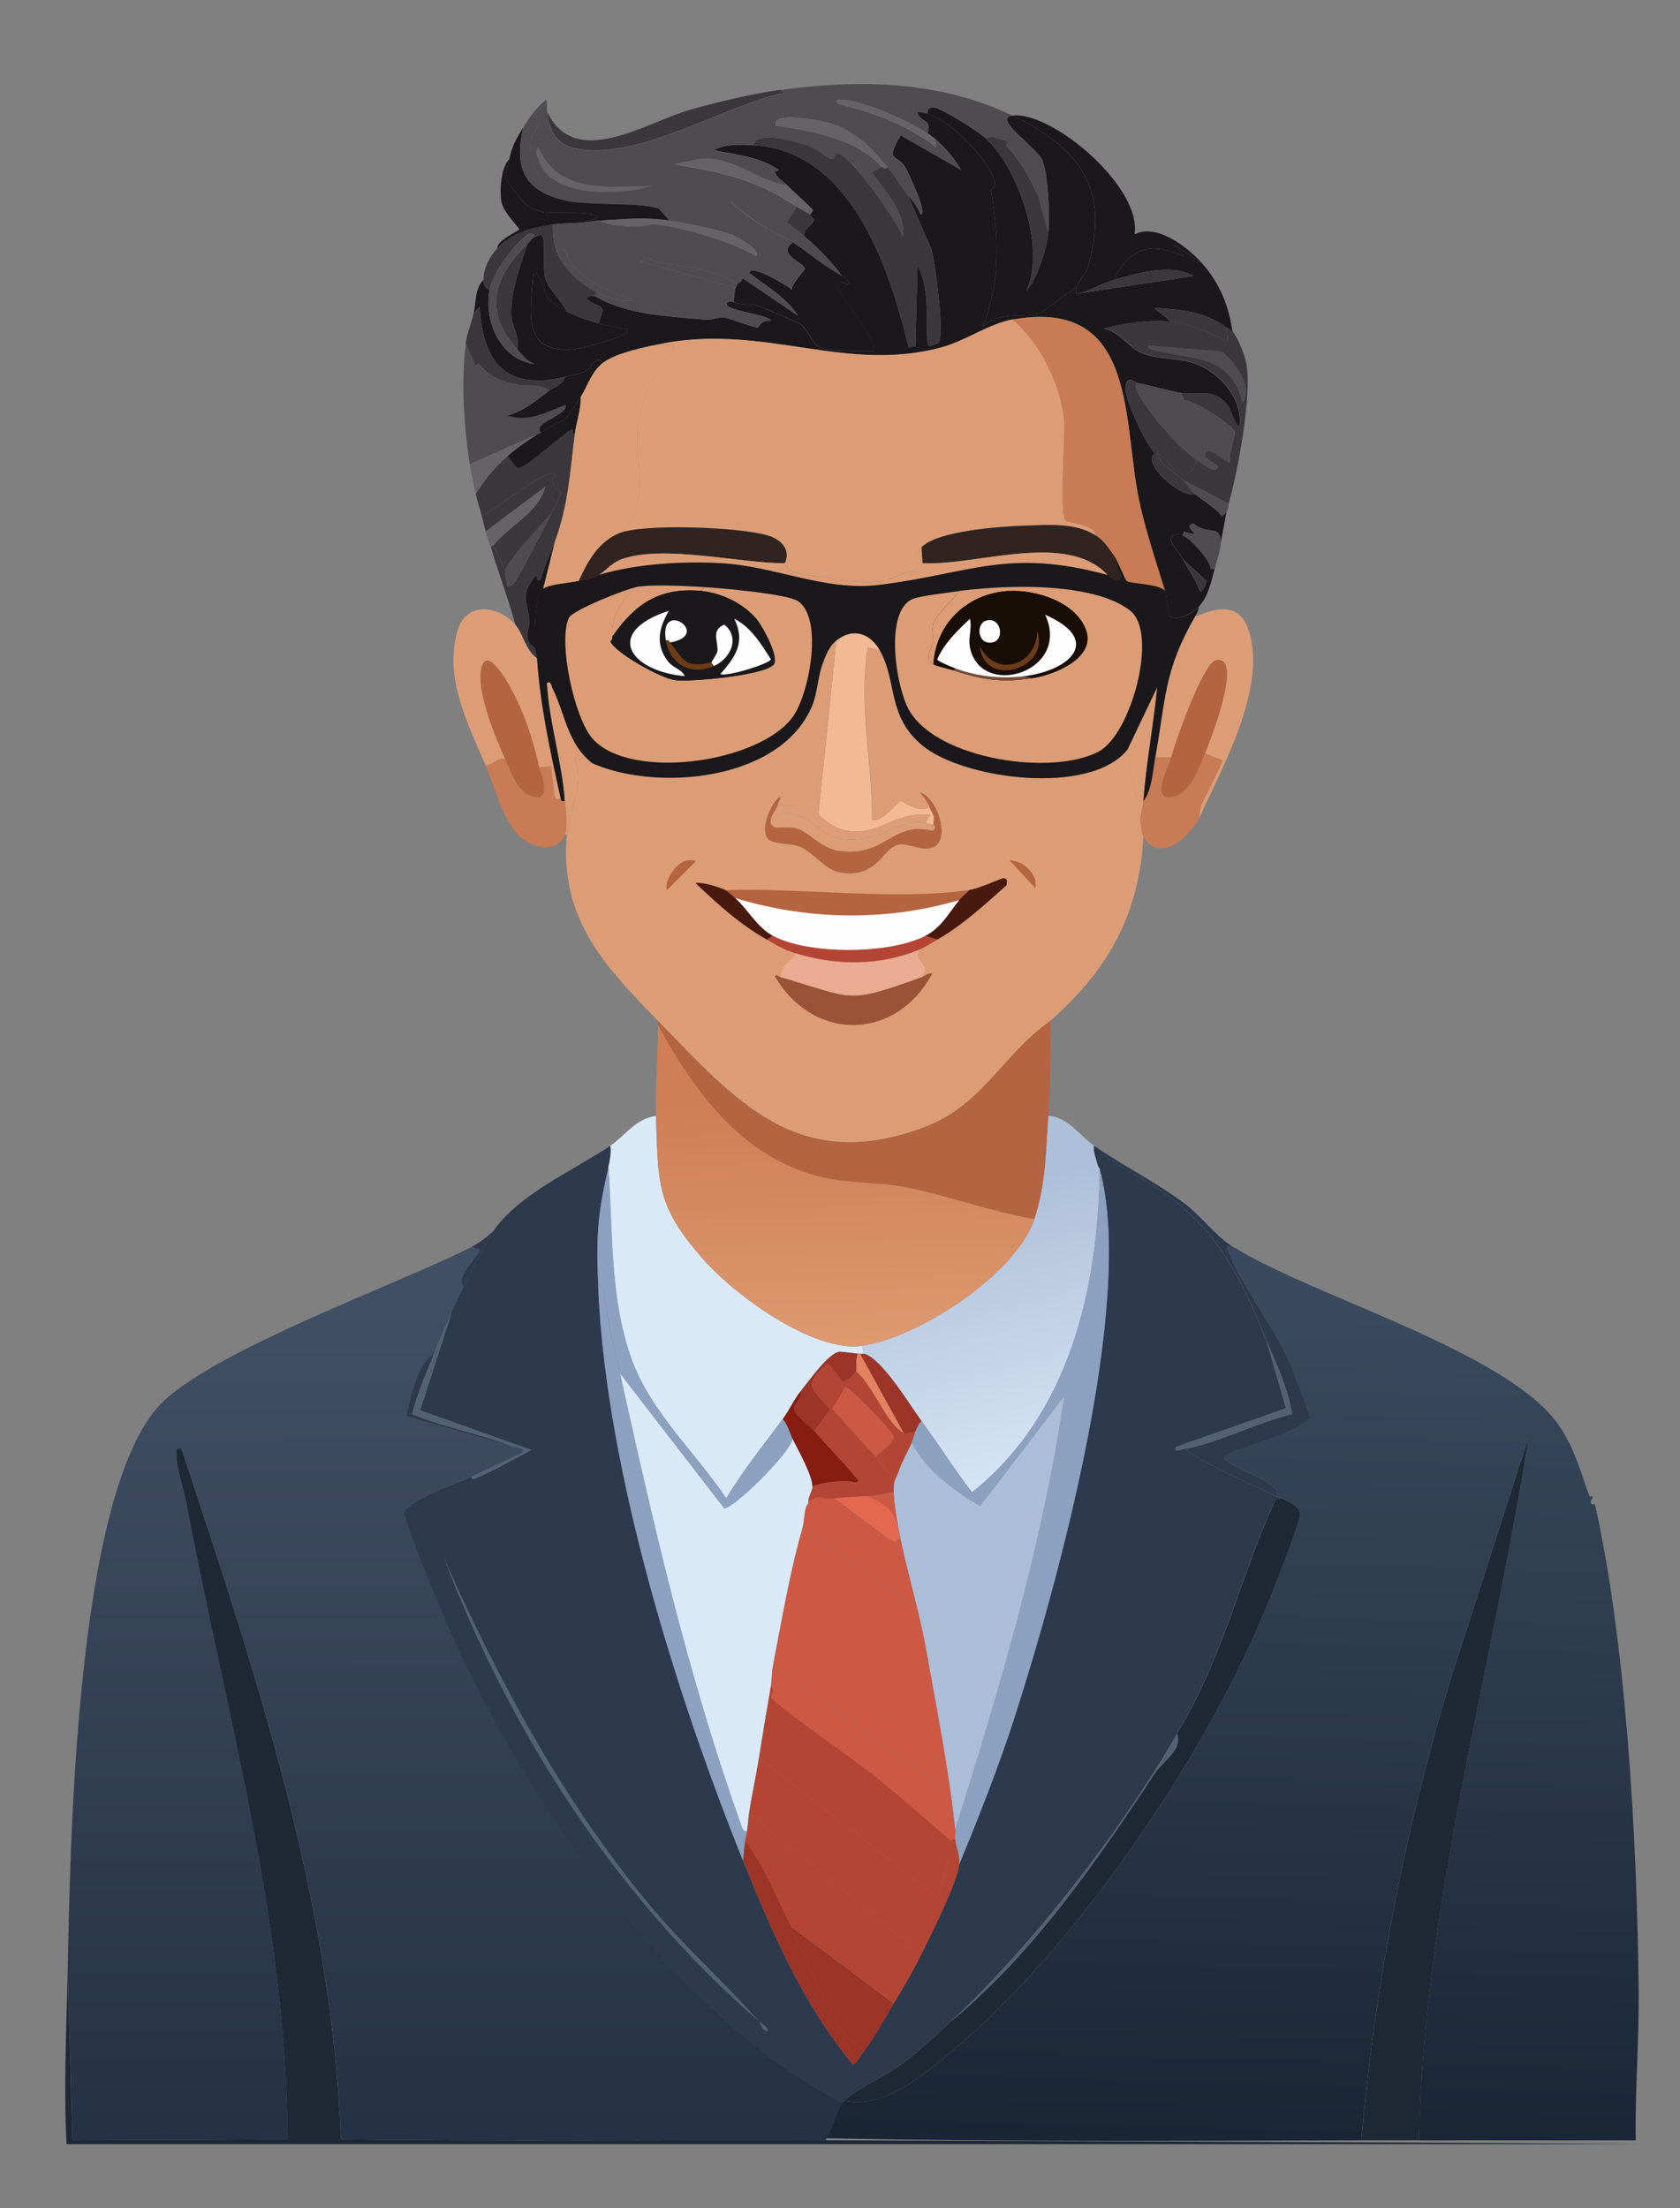 <?xml version="1.0" encoding="UTF-8"?>
<svg id="Layer_1" data-name="Layer 1" xmlns="http://www.w3.org/2000/svg" xmlns:xlink="http://www.w3.org/1999/xlink" viewBox="0 0 216.48 284.55">
  <rect x="0" y="0" width="216.48" height="284.55" fill="#808080" stroke="none"/>
  <defs>
    <style>
      .cls-1 {
        fill: #c87b54;
      }

      .cls-2 {
        fill: #8ca1bf;
      }

      .cls-3 {
        fill: #e9ab91;
      }

      .cls-4 {
        fill: #6c3c18;
      }

      .cls-5 {
        fill: url(#linear-gradient-4);
      }

      .cls-6 {
        fill: url(#linear-gradient-3);
      }

      .cls-7 {
        fill: url(#linear-gradient-2);
      }

      .cls-8 {
        fill: #995337;
      }

      .cls-9 {
        fill: #abbdd7;
      }

      .cls-10 {
        fill: #190d08;
      }

      .cls-11 {
        fill: url(#linear-gradient);
      }

      .cls-12 {
        fill: #481a0f;
      }

      .cls-13 {
        fill: #fefeff;
      }

      .cls-14 {
        fill: #e3684f;
      }

      .cls-15 {
        fill: #1f2936;
      }

      .cls-16 {
        fill: #9c3427;
      }

      .cls-17 {
        fill: #676267;
      }

      .cls-18 {
        fill: #1a181b;
      }

      .cls-19 {
        fill: #536175;
      }

      .cls-20 {
        fill: #2d3a4e;
      }

      .cls-21 {
        fill: #f3b993;
      }

      .cls-22 {
        fill: #3b373d;
      }

      .cls-23 {
        fill: #b44534;
      }

      .cls-24 {
        fill: #871c11;
      }

      .cls-25 {
        fill: #dc9d76;
      }

      .cls-26 {
        fill: #e28261;
      }

      .cls-27 {
        fill: #b46440;
      }

      .cls-28 {
        fill: #302320;
      }

      .cls-29 {
        fill: #cd5843;
      }

      .cls-30 {
        fill: #4e4b51;
      }

      .cls-31 {
        fill: #dae9f7;
      }

      .cls-32 {
        fill: #764b37;
      }
    </style>
    <linearGradient id="linear-gradient" x1="281.98" y1="539.06" x2="283.59" y2="959.05" gradientTransform="translate(-13.74 28.42) scale(.26)" gradientUnits="userSpaceOnUse">
      <stop offset="0" stop-color="#414f64"/>
      <stop offset="1" stop-color="#243144"/>
    </linearGradient>
    <linearGradient id="linear-gradient-2" x1="687.22" y1="539.5" x2="675.32" y2="963.33" gradientTransform="translate(-13.74 28.42) scale(.26)" gradientUnits="userSpaceOnUse">
      <stop offset="0" stop-color="#394a5e"/>
      <stop offset="1" stop-color="#192535"/>
    </linearGradient>
    <linearGradient id="linear-gradient-3" x1="537.76" y1="482.64" x2="574.48" y2="615.67" gradientTransform="translate(-13.74 28.42) scale(.26)" gradientUnits="userSpaceOnUse">
      <stop offset="0" stop-color="#aebfd9"/>
      <stop offset="1" stop-color="#d5e4f4"/>
    </linearGradient>
    <linearGradient id="linear-gradient-4" x1="479.41" y1="437.92" x2="482.44" y2="556.88" gradientTransform="translate(-13.74 28.42) scale(.26)" gradientUnits="userSpaceOnUse">
      <stop offset="0" stop-color="#d07e56"/>
      <stop offset="1" stop-color="#dd996f"/>
    </linearGradient>
  </defs>
  <g id="Generative_Object" data-name="Generative Object">
    <g>
      <path class="cls-11" d="M60.79,160.67l1.02.38c0,.7-3.32,3.68-2.04,4.72-.56,1.1-1.02,2.21-1.53,3.32-.81,1.78-1.59,3.53-2.3,5.36-2.15,1.16-2.99,5.63-3.57,8.04l13.79,3.96c.18.07,1.63.03,1.15.77l-6.51,3.06c-1.59.69-8.63,3.19-8.68,4.72-.03.9,5.07,13.26,5.87,15.06,4.62,10.41,11.12,21.47,17.87,30.64,8.66,11.76,19.65,23.51,32.68,30.25-.64.87-1.29,3.34-2.04,4.6-.04.07.04.3-.26.26-20.76-.08-41.53.17-62.29-.13-1.2-30.8-10.99-60.06-20.55-88.97-.77-.09-.57.08-.64.64-.14,1.2,1.1,5.44,1.28,6.38,5.1,27.14,12.93,54.07,13.02,81.95l-27.7.13-.64-21.7c.32-16.5,1.03-60.47,11.49-72.63,6.09-7.09,31.25-16.01,40.59-20.81Z"/>
      <path class="cls-7" d="M158.82,160.67c.05.04.25.09.51.26,10.32,6.29,35.24,13.4,41.61,22.85,2,2.97,2.69,5.77,3.83,8.94.08.23.5.1.51.13.05.14-.41.41-.26.89.07.22.5.1.51.13,3.93,17.64,5.42,42.32,5.62,62.8.06,6.33-.47,12.8-.38,19.15-9.32.02-18.64-.02-27.96,0,.72-30.78,9.4-60.48,14.17-90.63l-9.83,30.51c-6.04,19.54-9.94,39.71-11.74,60.12-22.97.05-45.97.18-68.93-.26.75-1.26,1.4-3.73,2.04-4.6.15-.21.21-.21.26-.26,4.98,1.2,10.2-3.28,13.91-6.38,15.8-13.18,32.33-37.59,40.21-56.55.73-1.76,4.57-11.4,4.6-12.51.03-1.22-1.26-1.6-2.3-2.17-.46-.25-.66-.2-.77-.26,1.21-1.97-7.34-3.97-6.64-5.23,3.55-1.72,8.01-2.33,10.98-4.85.1-.4-2.38-6.7-2.81-7.66-1.84-4.08-6.38-10.11-7.66-13.79-.29-.82-.36-.62.51-.64Z"/>
      <path class="cls-15" d="M106.23,275.81c34.96.14,69.97.21,104.93.51H8.58c-.39-7.4-.01-14.82.13-22.21l.64,21.7,27.7-.13c-.09-27.88-7.92-54.81-13.02-81.95-.18-.94-1.42-5.18-1.28-6.38.06-.56-.13-.72.64-.64,9.57,28.91,19.35,58.17,20.55,88.97,20.76.3,41.53.04,62.29.13Z"/>
      <path class="cls-20" d="M158.82,160.67c-.88.02-.8-.18-.51.64,1.28,3.67,5.82,9.7,7.66,13.79.43.96,2.91,7.26,2.81,7.66-2.96,2.52-7.43,3.14-10.98,4.85-.7,1.26,7.85,3.26,6.64,5.23-3.92-2.05-8.32-3.55-11.74-6.13,4.36-.79,9.37-3.43,13.79-4.47-.53-3.4-2.04-6.45-3.32-9.57-2.71-6.64-5.47-12.73-11.11-17.36-3.11-2.56-6.88-4.41-10.21-6.64l-.38,1.53c-.21-.74-.64-1.84-.51-2.55,3.75,2.56,7.9,4.64,11.62,7.4,2.3,1.71,3.79,4,6.25,5.62Z"/>
      <path class="cls-20" d="M55.93,174.45c-1,2.57-2.17,5.08-2.81,7.79,4.2,1.74,8.81,2.53,13.02,4.21l-13.79-3.96c.58-2.41,1.42-6.88,3.57-8.04Z"/>
      <path class="cls-15" d="M182.82,275.81c-2.46,0-4.94,0-7.4,0,1.8-20.41,5.7-40.58,11.74-60.12l9.83-30.51c-4.77,30.15-13.45,59.86-14.17,90.63Z"/>
      <path class="cls-15" d="M165.2,193.09c1.04.57,2.32.95,2.3,2.17-.02,1.11-3.86,10.75-4.6,12.51-7.88,18.96-24.41,43.36-40.21,56.55-3.72,3.1-8.93,7.59-13.91,6.38,1.31-1.35,5.48-3.24,7.28-4.6,2.32-1.75,4.39-3.63,6.51-5.62,10.78-8.97,18.63-20.48,26.3-32.04.97-1.46,3.56-2.99,2.81-4.98.06-.11.12-.27.26-.51l1.02-1.79c4.85-8.78,6.98-17.96,10.98-26.93.29-.66.31-1.3,1.28-1.15Z"/>
      <path class="cls-19" d="M152.69,186.71c-.39.07-1.55.66-1.15-.26l14.17-4.98-2.55-8.81c1.28,3.13,2.79,6.18,3.32,9.57-4.41,1.04-9.42,3.68-13.79,4.47Z"/>
      <g>
        <path class="cls-20" d="M78.4,150.45c-1.52,6.4-1.59,9.52-1.28,16.08,1.1,23.19,9.98,51.77,18.64,73.27,3.79,9.4,7.67,18.36,14.17,26.3.64-.47.94-1.19,1.4-1.79,1.48-1.89,2.59-4.08,3.83-6.13,1.34-2.22,2.41-4.04,3.57-6.38s4.61-9.14,4.85-11.49c2.56-6.25,5.08-12.59,7.15-19.02,5.56-17.27,15.57-53.6,10.98-70.59-.06-.22-.19-.29-.26-.51l.38-1.53c3.33,2.23,7.1,4.08,10.21,6.64,5.63,4.64,8.4,10.72,11.11,17.36l2.55,8.81-14.17,4.98c-.4.91.76.33,1.15.26,3.43,2.57,7.82,4.08,11.74,6.13.11.06.31,0,.77.26-.97-.16-.98.49-1.28,1.15-3.99,8.97-6.13,18.15-10.98,26.93-.32.57-.69,1.21-1.02,1.79-.14.24-.19.4-.26.51-7.3,12.62-18.45,27.03-29.1,37.02-2.12,1.99-4.19,3.86-6.51,5.62-1.8,1.36-5.96,3.25-7.28,4.6-.05.05-.1.05-.26.26-13.03-6.75-24.02-18.49-32.68-30.25-6.75-9.16-13.25-20.23-17.87-30.64-.8-1.8-5.9-14.16-5.87-15.06.05-1.54,7.09-4.04,8.68-4.72.02,0,.01.42.38.26,2.45-1.05,4.92-2.43,7.28-3.7l-14.3-5.11,4.08-12.64c.51-1.11.98-2.22,1.53-3.32,1-1.97,2.65-5.45,3.83-7.15,3.33-4.8,10.32-7.79,15.06-10.98.18.72-.08,2.09-.26,2.81Z"/>
        <g>
          <path class="cls-20" d="M59.76,165.77c-1.27-1.05,2.04-4.02,2.04-4.72l-1.02-.38c1.08-.56,1.93-1.22,2.81-2.04-1.18,1.7-2.83,5.18-3.83,7.15Z"/>
          <path class="cls-19" d="M60.79,190.28l6.51-3.06c.48-.74-.97-.69-1.15-.77-4.21-1.69-8.82-2.47-13.02-4.21.63-2.71,1.81-5.22,2.81-7.79.71-1.83,1.48-3.58,2.3-5.36l-4.08,12.64,14.3,5.11c-2.35,1.27-4.82,2.65-7.28,3.7-.37.16-.36-.26-.38-.26Z"/>
          <path class="cls-19" d="M97.8,260.49c-18.4-15.96-32.08-37.28-40.72-60,7.12,16.04,15.44,31.53,26.68,45.06,4.38,5.27,9.53,9.82,14.04,14.94Z"/>
          <path class="cls-19" d="M122.57,260.49c10.66-9.99,21.81-24.4,29.1-37.02.76,1.99-1.84,3.52-2.81,4.98-7.66,11.56-15.52,23.07-26.3,32.04Z"/>
          <path class="cls-19" d="M151.93,222.96c.33-.58.7-1.21,1.02-1.79l-1.02,1.79Z"/>
          <path class="cls-19" d="M97.8,260.49c.36.31,1.15.71,1.15,1.28-.76.06-.99-1.1-1.15-1.28Z"/>
        </g>
      </g>
    </g>
    <g>
      <path class="cls-18" d="M119.5,14.63c2.74.71,8.05,6.02,8.68,8.81.15.66-.52.95-.51,1.02,1.06,6.02,1.26,11.78-1.02,17.62,2.16-2.03,5.29-1.13,7.28-1.66.41-.11,3.89-2.98,4.72-3.32-.05.24.03.52,0,.77l15.19-2.3c-2.99-1.65-7.18-.37-10.34.51,2.11-4.26,4.82-4.89,9.06-3.06l-1.28-1.53,3.7,2.55c2.19,2.47,3.37,5.42,3.83,8.68-.03-.04-.64-.42-.77-.51-2.86-2.15-5.85-2.28-9.32-2.55l2.17,1.79c-2.77-.28-6,.18-8.68.89,2.05.37,3.27,2.49,4.98,3.19,1.94.8,4.57.59,6.64,1.28,3.35,1.11,6.43,4.73,5.87,8.17-.86-.62-.95-2.15-1.66-2.94-1.96-2.16-3.86-1.04-5.87-1.4-1.9-.35-3.74-.93-5.62-1.28-.11-.02-1.4-1.24-1.53.64-.1,1.38,2.53,7.23,3.83,8.42-1.96,1.09,3.34,5.91,5.11,5.23,1.12.94,2.49,1.65,3.45,2.81.23.08.58-.42.64-.51l-.77,4.08c.05-2.58-1.71-.99-3.45-2.55-1.9.28,1.96,2.08-1.28,1.02l-.13.51c-.36-.16-1.53-.27-1.53.38-.08.65,1.25,2.15,1.53,2.68.72,1.37,1.65,2.61,2.17,4.08.53.17.74-.93.89-1.28.08-.18.51-1.45.51-1.53h.51c-.41,1.64-.85,3.61-2.04,4.85-.8.83-2.48,1.79-3.7,1.28-.16-.06-.46-2.74-.64-3.32-1.26-4.14-2.82-8.64-3.57-12.89-1.81-10.12-.51-24.88-16.08-22.08-2.98.54-6.1,2.76-9.06,3.57-12.39,3.41-22.56-2.93-35.87-.51-2.18.4-6.18,1.21-7.91,2.55-.61-1.33-1.63.75-2.17,1.02-.92.46-1.72.54-2.68.77-7.57,1.78-10.54-1.8-10.98-9.06l-.77.89c.3-1.31.18-3.37,1.28-4.34.02.68.1.98.77,1.28-.74,4.05,1.37,9.04,5.87,9.57-1.11-.35-1.59-1.12-2.3-1.91.42-1.51-.73-2.99-.77-4.47-.08-3.17,1.17-6.1,2.04-9.06.33-.32.57-.76,1.02-1.02.29.13.79-.52,1.02.13.29.81,0,4.04.26,5.11.4,1.61,2.16,2.99,2.81,4.47-.77-.43-2.05-1.21-2.55-1.91-.22-.31-1.1-3.91-1.79-2.81-.34,5-1.44,10.13,5.23,9.57.74-.06,7.66-1.75,6.89-2.55-1.2-.32-2.53-.4-3.7-.77,1.06-2.84.51-1.62-1.53-3.19.27-.54.78-.28,1.02-.38,4.22,2.49,9.39,2.6,14.17,3.06.97.09,1.66-.33,2.55-.26.58.05,3.97,1.35,4.34,1.28.23-.05.19-.9,1.66-.89-.59-.94-6.22-1.24-5.62-2.3.14-.25.75-.08.77-.13.9.49,2.17.19,3.19.51.43.14,5.09,2.12,5.36,2.3,1.04.69,1.75,2.79,2.55,3.06,1.77.61,5.37.42,7.15.51.08-1.74-4.63-7.41-4.72-8.04-.06-.45.04-.63.38-.89l.89.38c.23-.72-.57-.88-.77-1.15-1.14-1.6-3.33-3.9-4.85-5.11-.2-.98,1.1-1.4,1.28-2.17.01-.05-.44-.32-.51-.64-.05-.21.41-.37.26-.64-.17-.3-2.85-2.68-3.32-3.19-.51-.55-1.22-.85-1.53-1.66l.51-.26c-2.45-1.69-5.56-1.98-8.42-2.55,1.52-.84,3.39-.73,5.11-.64,12.6.7,17.56,15.72,20.04,26.04l.89-.13.26-10.47c1.56,2.93,1.13,6.97,1.28,10.21.17.53,1.5-.18,1.53-.26.61-1.47-.48-10.04-1.02-12l-3.06-7.02c.65.81,1.31,1.55,1.66,2.55,1.08.14-1.59-5.43-1.91-6-1.07-1.86-2.74-.59-.64-4.21l7.79,4.47c-.97-1.61-1.97-2.78-3.32-3.96-.31-.27-.68-.53-1.02-.77.66-1.88-.9-1.26-1.28-2.68.08-.14,1.09.08,1.28.13Z"/>
      <path class="cls-18" d="M154.99,34.04l-3.7-2.55,1.28,1.53c-4.24-1.83-6.96-1.2-9.06,3.06-1.67.46-3.14,1.49-4.85,1.79.03-.24-.05-.53,0-.77.15-.69,1.31-1.91,1.53-2.68,2.88-10.05-.95-15.28-9.7-19.53,5.08-.57,16.71,9.24,15.7,15.32,2.85-1.5,6.91,1.68,8.81,3.83Z"/>
      <path class="cls-22" d="M74.06,55.99c-.63,4.96-.81,9.02-2.55,13.79-.57,1.57-1.34,3.1-1.79,4.72-.76.9-.27-.4-.77-.26-2.04,2.49-.93,3.37-.77,5.62.12,1.63-1.01,2.34.77,3.7.02.42.22.72.26,1.28-1.45-.96-1.79-3.15-2.81-4.34-.88-3.28-2.09-6.45-3.06-9.7-.16-.49.23-.47.26-.51l1.53,3.32c-.13.72.18,1.25.26,1.91.15.13.67-.17.77-.26.47-.45,4.37-7.96,4.85-9.06.12-.29,1.31-2.52,1.28-2.68-.03-.13-1.67-.85-.77-2.3-1.03-1.27-7.88,4.81-9.45,5.23-.23-.92-.57-1.87-.77-2.81,1.3-2.04,2.28-3.25,4.08-4.85.41.24.96,1.52,1.4,1.53.91.03,5.86-4.46,6.64-4.85s.06.37.64.51Z"/>
      <path class="cls-30" d="M70.74,50.37c-1.69,1.27-3.23,2.61-5.36,3.19,2.87.87,4.94-.43,7.53-1.4.18,1.5-4.47,2.34-3.19,3.57-.29.19-.46.22-.51.26l-8.68,3.83c-.76-5.14-1.13-10.36-.51-15.57l1.28,2.94.38-.38c1.33,1.83,2.98,2.34,5.11,2.81,1.09.24,2.91-.29,3.96.77Z"/>
      <path class="cls-22" d="M71.25,28.93c-.04,1.1.09,2.56.51,3.57.88,2.13,3.02,4.12,5.11,5.11-.03.11-.23.5-.26.51-.24.1-.75-.16-1.02.38,2.05,1.57,2.59.35,1.53,3.19-1.34-.42-2.86-.84-4.08-1.53-.65-1.48-2.41-2.86-2.81-4.47-.26-1.07.04-4.29-.26-5.11-.23-.65-.73,0-1.02-.13-.06-.02-.31-.64-.89-.26-1.71,1.12-4.6,5.05-4.98,7.15-.66-.3-.75-.59-.77-1.28-.04-1.49.81-3.03,1.79-4.08,1.98-2.15,4.6-2.72,7.15-3.06Z"/>
      <path class="cls-22" d="M71,66.2c-1.12,1.4-5.62,5.97-5.87,7.4l-1.53-3.32c1.77-2.38,5.76-4.14,6.64-7.53l-7.66,5.74c-.18-.68-.34-1.36-.51-2.04,1.56-.42,8.42-6.5,9.45-5.23-.9,1.44.74,2.16.77,2.3.03.16-1.15,2.4-1.28,2.68Z"/>
      <path class="cls-18" d="M73.04,25.87c2.89.61,9.81.15,11.87,1.02.1.04,1.11,1.3,1.4,1.53-3.33-.46-5.52-.19-8.94,0-.79.04-1.52.18-2.3.26l1.66-.51c1.82-.97-6.04-.71-6.38-.77-.84-.13-1.84-.54-2.55-1.02-.43-.29-2.65-3.23-2.68-3.45-.02-.12.43-2.02.51-2.43.34-1.68.92-2.66,1.79-4.08-1.21,5.27.16,8.29,5.62,9.45Z"/>
      <path class="cls-22" d="M70.49,14.38c3.65,7.62,12.71,1.38,18.51-.26,3.57-1,7.97-2.05,11.62-2.55.35.54.92.26-.13.51-7.53,1.79-18.17,8.39-25.79,7.15-2.93-.48-3.89-2.18-4.21-4.85Z"/>
      <path class="cls-18" d="M75.08,28.67c-1.2.12-2.7.1-3.83.26-2.55.35-5.17.91-7.15,3.06-.14-.99,2.78-2.24,2.81-2.43.03-.21-2.06-2.18-2.3-3.57s-.08-4.37,1.02-5.49c-.08.41-.53,2.3-.51,2.43.03.22,2.25,3.15,2.68,3.45.71.48,1.72.89,2.55,1.02.34.05,8.2-.2,6.38.77l-1.66.51Z"/>
      <path class="cls-22" d="M72.78,48.59c-.09.9-1.49,1.37-2.04,1.79-1.04-1.05-2.87-.53-3.96-.77-2.12-.47-3.77-.98-5.11-2.81l-.38.38-1.28-2.94c.15-1.26.74-2.6,1.02-3.83l.77-.89c.44,7.26,3.41,10.84,10.98,9.06Z"/>
      <path class="cls-30" d="M70.49,13.36c-2.71,1.73-1,2-1.02,2.17-.07.67-1.01,2.17-1.02,2.3-.48,4.52,1.49,5.5,4.6,8.04-5.46-1.16-6.83-4.18-5.62-9.45.87-1.43,1.65-2.48,2.94-3.57l.13.51Z"/>
      <path class="cls-17" d="M69.21,55.99c-1.34.9-2.61,1.73-3.83,2.81-1.81,1.6-2.79,2.81-4.08,4.85-.24-1.18-.6-2.69-.77-3.83l8.68-3.83Z"/>
      <path class="cls-17" d="M63.59,70.29s-.41.02-.26.51c-.23-.76-.55-1.5-.77-2.3l7.66-5.74c-.88,3.39-4.87,5.16-6.64,7.53Z"/>
      <path class="cls-30" d="M157.29,70.03c-.02.92-.53,2.36-.77,3.32h-.51c0-1.05-2.56-3.9-3.57-4.34l.13-.51c3.24,1.06-.62-.74,1.28-1.02,1.74,1.56,3.5-.02,3.45,2.55Z"/>
      <path class="cls-30" d="M158.31,64.93c-.1.37.12.45-.26,1.02-.06.09-.4.59-.64.51-.95-1.16-2.33-1.87-3.45-2.81-.46-.39-1.07-1.34-1.53-1.79l5.87,3.06Z"/>
      <path class="cls-18" d="M127.16,17.95c4.19,4.13,7.6,13.97,5.11,19.53,1.44-1.74,2.58-5.3,2.81-7.53.21-2.11.01-7.39-.77-9.32-.62-1.54-6.55-5.44-3.83-5.74,8.75,4.25,12.58,9.48,9.7,19.53-.22.77-1.38,1.99-1.53,2.68-.83.33-4.31,3.21-4.72,3.32-1.99.53-5.12-.37-7.28,1.66,2.28-5.83,2.08-11.6,1.02-17.62-.01-.08.66-.36.51-1.02-.63-2.79-5.94-8.1-8.68-8.81-.05-.62.33-.82.89-.77.99.09,5.9,3.23,6.77,4.08Z"/>
      <path class="cls-22" d="M113.63,21.53c.2-.05.3.43.77,0,.76.88,1.71,2.52,2.55,3.57l3.06,7.02c.54,1.96,1.64,10.53,1.02,12-.03.07-1.37.78-1.53.26-.14-3.25.28-7.28-1.28-10.21l-.26,10.47-.89.13c-2.48-10.33-7.44-25.34-20.04-26.04.48-2.03,5.4-.48,7.02,0,.83.24,2.89,1.79,3.06,1.79.52,0,.47-.75.77-.77,1.5-.06,7.87,8.85,8.42,10.72.5-3.14-2.38-5.85-3.96-8.3.42-.15.88-.53,1.28-.64Z"/>
      <path class="cls-18" d="M108.53,35.57c.19.27.99.43.77,1.15l-.89-.38c-.34.26-.45.45-.38.89.09.63,4.8,6.3,4.72,8.04-1.78-.09-5.38.09-7.15-.51-.81-.28-1.51-2.37-2.55-3.06-.27-.18-4.93-2.16-5.36-2.3-1.02-.32-2.29-.02-3.19-.51.12-.32.21-1.71.26-1.79.15-.25.24-.49.26-.51.09-.13.59-.25.64-.77l7.15,4.85c-1.64-2.54-4.08-3.75-6.25-5.49.14-1.28,4.95,1.67,5.49,2.17-.15-.71,1.67-2.52,1.66-2.68-.05-.91-3.77-1.84-1.53-3.45,2.16,1.42,4.1,3.14,6.38,4.34Z"/>
      <path class="cls-30" d="M152.18,50.63l.38,1.02c1.26-.12,6.14,3.08,6.51,3.96.22.51-.89,3.14-.64,3.96-.47.32-3.18-2.89-3.19-.64l1.66,1.15c-.22,1.27-2.03-.35-2.68-.77-2.29-1.49-6.07-5.93-7.4-8.3-.16-.28-.81-1.44-.26-1.66,1.87.35,3.72.93,5.62,1.28Z"/>
      <path class="cls-18" d="M73.04,40.16c1.23.69,2.74,1.11,4.08,1.53,1.17.37,2.51.44,3.7.77.77.81-6.15,2.49-6.89,2.55-6.67.56-5.58-4.58-5.23-9.57.69-1.1,1.57,2.5,1.79,2.81.5.71,1.78,1.48,2.55,1.91Z"/>
      <path class="cls-22" d="M146.57,49.35c-.56.22.1,1.38.26,1.66,1.34,2.37,5.11,6.81,7.4,8.3-1.73,4.05-2.95.3-5.11-.89.46,1.68,2.26,2.43,3.32,3.45.47.45,1.07,1.4,1.53,1.79-1.76.67-7.07-4.14-5.11-5.23-1.3-1.2-3.93-7.04-3.83-8.42.14-1.88,1.42-.66,1.53-.64Z"/>
      <path class="cls-18" d="M77.64,46.8c-1.4,1.09-1.91,2.92-2.81,4.34-2.6,4.11-1.41,2.18-5.11,4.6-1.28-1.24,3.37-2.08,3.19-3.57-2.6.97-4.67,2.27-7.53,1.4,2.14-.58,3.67-1.92,5.36-3.19.55-.42,1.95-.88,2.04-1.79.96-.23,1.76-.31,2.68-.77.54-.27,1.56-2.35,2.17-1.02Z"/>
      <path class="cls-22" d="M66.66,45.01c-4.33-4.86-3.15-9.23,1.28-13.53-.87,2.96-2.12,5.89-2.04,9.06.04,1.48,1.19,2.96.77,4.47Z"/>
      <path class="cls-30" d="M101.38,28.67c.58.35,1.7,1.31,2.3,1.79,1.52,1.21,3.71,3.51,4.85,5.11-2.28-1.2-4.22-2.92-6.38-4.34-1.03-.68-2.41-1.21-3.32-1.79-1.53-.97-3.5-2.25-4.72-3.57,2.37.94,5.07,1.48,7.28,2.81Z"/>
      <path class="cls-30" d="M68.96,30.46c-.45.26-.69.7-1.02,1.02-4.42,4.3-5.61,8.67-1.28,13.53.71.79,1.19,1.56,2.3,1.91-4.51-.53-6.61-5.52-5.87-9.57.38-2.1,3.27-6.03,4.98-7.15.58-.38.84.23.89.26Z"/>
      <path class="cls-22" d="M158.06,42.21l.13,1.79c-2.27-1.05-4.77-2.3-7.28-2.55l-2.17-1.79c3.47.28,6.46.4,9.32,2.55Z"/>
      <path class="cls-18" d="M152.44,69.01c1.01.44,3.57,3.29,3.57,4.34,0,.08-.43,1.35-.51,1.53l-3.06-2.81c-.28-.53-1.61-2.03-1.53-2.68,0-.65,1.17-.54,1.53-.38Z"/>
      <path class="cls-22" d="M138.65,37.87c1.71-.3,3.19-1.32,4.85-1.79,3.16-.88,7.35-2.16,10.34-.51l-15.19,2.3Z"/>
      <path class="cls-22" d="M104.44,27.65c.07.32.52.58.51.64-.17.77-1.47,1.19-1.28,2.17-.6-.48-1.72-1.44-2.3-1.79l1.28-2.04c.43.3,1.3.69,1.79,1.02Z"/>
      <path class="cls-22" d="M155.5,74.88c-.16.35-.36,1.45-.89,1.28-.52-1.48-1.45-2.72-2.17-4.08l3.06,2.81Z"/>
      <path class="cls-18" d="M69.98,75.91c-1.15.88-1.09,5.99-1.02,7.66-1.78-1.36-.65-2.07-.77-3.7-.16-2.25-1.27-3.13.77-5.62.5-.15,0,1.16.77.26.45-1.63,1.21-3.15,1.79-4.72l-1.53,6.13Z"/>
      <path class="cls-22" d="M135.08,29.95c-.22,2.23-1.37,5.79-2.81,7.53,2.5-5.56-.92-15.4-5.11-19.53.04-.85,2.71.28,2.81.38.02.02-.44.32-.26.51,1.9,2,2.85,3.95,4.08,6.38l1.28,4.72Z"/>
      <g>
        <path class="cls-30" d="M130.48,14.89c-2.72.3,3.21,4.21,3.83,5.74.78,1.93.98,7.21.77,9.32l-1.28-4.72c-1.23-2.44-2.19-4.38-4.08-6.38-.19-.2.27-.49.26-.51-.1-.1-2.77-1.24-2.81-.38-.86-.85-5.78-3.99-6.77-4.08-.56-.05-.94.15-.89.77-.18-.05-1.2-.27-1.28-.13.38,1.42,1.93.8,1.28,2.68-2.22-1.54-8.22-4.21-10.85-4.34-.38-.02-1.17-.15-.77.51,4.58,1.07,9.02,2.75,12.77,5.62l-.13-1.02c1.35,1.17,2.35,2.34,3.32,3.96l-7.79-4.47c-2.1,3.62-.43,2.36.64,4.21.33.57,2.99,6.14,1.91,6-.35-1.01-1.01-1.74-1.66-2.55-.84-1.05-1.79-2.69-2.55-3.57-2.86-3.33-5.04-5.47-9.57-6.13-1.14-.17-5.33-.88-4.85.77,4.65.67,10.36,1.68,13.66,5.36-.4.11-.85.49-1.28.64,1.58,2.45,4.45,5.16,3.96,8.3-.56-1.88-6.92-10.79-8.42-10.72-.3.01-.25.76-.77.77-.18,0-2.23-1.54-3.06-1.79-1.62-.48-6.54-2.03-7.02,0-1.72-.1-3.58-.2-5.11.64,2.87.57,5.98.86,8.42,2.55l-.51.26c.32.81,1.02,1.1,1.53,1.66-3.05-.34-6.15-2.92-9.32-3.32-2.27-.29-3.13.38-5.23.64,5.96.99,10.82,1.98,15.83,5.49l-1.28,2.04c-2.2-1.33-4.91-1.87-7.28-2.81,1.22,1.32,3.2,2.6,4.72,3.57-1.24,2.08-3.56-.92-4.6.77-1.65-.65-6.06-1.53-7.91-1.79-.29-.23-1.31-1.49-1.4-1.53-2.06-.87-8.98-.41-11.87-1.02-3.11-2.54-5.08-3.52-4.6-8.04.01-.13.95-1.62,1.02-2.3.02-.17-1.69-.44,1.02-2.17.03.33-.04.69,0,1.02.32,2.67,1.28,4.37,4.21,4.85,7.62,1.24,18.25-5.36,25.79-7.15,1.04-.25.48.03.13-.51,10.09-1.4,20.57-1.2,29.87,3.32Z"/>
        <path class="cls-17" d="M101.38,23.82c.47.51,3.15,2.89,3.32,3.19.15.27-.31.42-.26.64-.48-.33-1.35-.72-1.79-1.02-5.01-3.51-9.86-4.5-15.83-5.49,2.1-.26,2.96-.92,5.23-.64,3.17.4,6.27,2.98,9.32,3.32Z"/>
        <path class="cls-17" d="M119.5,17.19c.34.23.72.5,1.02.77l.13,1.02c-3.74-2.87-8.19-4.54-12.77-5.62-.41-.67.38-.53.77-.51,2.63.13,8.64,2.8,10.85,4.34Z"/>
        <path class="cls-17" d="M114.4,21.53c-.46.43-.57-.05-.77,0-3.3-3.68-9.01-4.69-13.66-5.36-.48-1.65,3.71-.93,4.85-.77,4.54.66,6.71,2.8,9.57,6.13Z"/>
        <path class="cls-17" d="M69.34,18.97c2.88,6.18,9.02,5.01,14.68,4.98-3.68,1.16-11.11,1.47-13.79-1.79-.46-.56-1.54-2.52-.89-3.19Z"/>
      </g>
      <g>
        <path class="cls-22" d="M150.91,41.44c2.51.25,5.01,1.51,7.28,2.55l-.13-1.79c.12.09.74.47.77.51.72.92,1.6,3.09,1.79,4.21.7,4.13-1.11,13.82-2.3,18l-5.87-3.06c-1.06-1.02-2.86-1.77-3.32-3.45,2.15,1.19,3.37,4.95,5.11.89.65.42,2.46,2.03,2.68.77l-1.66-1.15c.01-2.25,2.72.96,3.19.64-.26-.82.85-3.45.64-3.96-.37-.87-5.25-4.08-6.51-3.96l-.38-1.02c2.01.37,3.91-.76,5.87,1.4.71.79.79,2.32,1.66,2.94.56-3.44-2.52-7.06-5.87-8.17-2.07-.69-4.7-.48-6.64-1.28-1.71-.7-2.92-2.82-4.98-3.19,2.68-.72,5.91-1.17,8.68-.89Z"/>
        <path class="cls-30" d="M147.97,44.5l9.45.77c1.98,1.56,4.08,4.69,2.68,6.77-1.29-6.11-6.16-5.69-10.85-6.77-.27-.06-1.73-.26-1.28-.77Z"/>
      </g>
      <path class="cls-18" d="M74.06,55.99c-.58-.14.14-.9-.64-.51s-5.73,4.88-6.64,4.85c-.44-.02-1-1.29-1.4-1.53,1.22-1.08,2.49-1.91,3.83-2.81.05-.03.22-.06.51-.26,3.69-2.42,2.51-.48,5.11-4.6.05,1.65-.56,3.24-.77,4.85Z"/>
      <path class="cls-30" d="M71,66.2c-.48,1.11-4.38,8.61-4.85,9.06-.09.09-.62.39-.77.26-.07-.67-.38-1.2-.26-1.91.25-1.43,4.75-6.01,5.87-7.4Z"/>
      <g>
        <path class="cls-30" d="M77.38,28.42c.96.7,3.5.7,4.72.77.55.03,1.6-.37,2.55-.26,3.73.46,9.51,2.17,12.77,4.08.81-.79-2.76-2.64-3.19-2.81,1.04-1.69,3.35,1.32,4.6-.77.91.58,2.28,1.11,3.32,1.79-2.24,1.61,1.48,2.54,1.53,3.45,0,.16-1.81,1.97-1.66,2.68-.54-.5-5.35-3.45-5.49-2.17,2.18,1.73,4.61,2.95,6.25,5.49l-7.15-4.85c-.04.51-.54.63-.64.77-3.18-2.03-6.96-2.31-10.59-2.81-.11-.02-.79-.91-1.91-.13l12.25,3.45c-.05.08-.14,1.47-.26,1.79-.02.05-.62-.13-.77.13-.6,1.06,5.03,1.36,5.62,2.3-1.47-.01-1.43.85-1.66.89-.37.07-3.76-1.23-4.34-1.28-.89-.08-1.58.35-2.55.26-4.78-.46-9.95-.58-14.17-3.06.03-.01.23-.4.26-.51,1.02.48,3.72,1.7,4.6.89-3.14-.75-5.82-2.12-7.91-4.6-.28-.33-.86-2.91-1.79-1.4-.42-1.01-.55-2.47-.51-3.57,1.13-.15,2.63-.14,3.83-.26.78-.08,1.51-.21,2.3-.26Z"/>
        <path class="cls-17" d="M86.32,28.42c1.86.26,6.27,1.14,7.91,1.79.43.17,4,2.02,3.19,2.81-3.25-1.91-9.04-3.62-12.77-4.08-.96-.12-2,.28-2.55.26-1.22-.06-3.76-.07-4.72-.77,3.41-.19,5.6-.46,8.94,0Z"/>
        <path class="cls-30" d="M76.87,37.61c-2.08-.98-4.23-2.97-5.11-5.11.93-1.5,1.51,1.07,1.79,1.4,2.1,2.47,4.77,3.84,7.91,4.6-.88.81-3.58-.41-4.6-.89Z"/>
        <path class="cls-30" d="M95,36.59s-.11.26-.26.51l-12.25-3.45c1.12-.78,1.8.11,1.91.13,3.64.5,7.41.78,10.59,2.81Z"/>
        <path class="cls-30" d="M81.85,38.38c.41-.22,8.77.3,9.19.51.25.13.56.69.38.89-.3.36-8.88-.49-9.32-.64-.52-.18-.56-.6-.26-.77Z"/>
      </g>
    </g>
    <g>
      <g>
        <path class="cls-31" d="M84.53,143.82c.28,8.95.09,11.66,6.13,18.51,4.08,4.63,14.16,11.99,20.42,11.11l.26,1.02c-.14-.04-.37.04-.51,0-.38-.1-.24,0-.26,0-.4-.05-2.3-.27-2.43-.26-1.44.23-4.01,3.89-4.98,5.11-.88,1.1-1.48,2.48-2.3,3.57-2.5,3.36-5.12,6.6-7.28,10.21-3.91-5.84-9.65-11.05-12.13-17.74-2.93-7.92-2.47-16.58-3.06-24.89.17-.72.44-2.09.26-2.81,1.8-1.21,3.37-3.6,5.87-3.83Z"/>
        <path class="cls-6" d="M140.95,147.64c-.13.71.3,1.81.51,2.55.06.22.19.29.26.51-.23,15.45-3.92,31.62-16.47,41.61-2.29-2.98-4.29-6.16-6.51-9.19-1.54-2.09-5.06-8-7.4-8.68l-.26-1.02c7.23-1.02,19.83-9.18,22.21-16.34,1.47-4.42,1.47-8.7,1.79-13.28,2.58.15,4.17,2.67,5.87,3.83Z"/>
        <path class="cls-2" d="M123.59,240.32c.13-1.3-.41-2.18-.51-3.32-.04-.42.04-.86,0-1.28,5.76-18.27,11.29-36.78,14.04-55.78l-10.85,14.17c-3.43-2.09-6.88-4.52-8.81-8.17.2-.48.29-1.03.51-1.53.17-.4.42-1.02.77-1.28,2.23,3.03,4.22,6.21,6.51,9.19,12.55-10,16.23-26.17,16.47-41.61,4.6,16.99-5.42,53.32-10.98,70.59-2.07,6.43-4.59,12.77-7.15,19.02Z"/>
        <path class="cls-2" d="M79.93,177c4.44,19.96,8.69,38.76,15.57,58.08.13.36.28,1.03.77.89-.07.45-.19.84-.26,1.28-.13.82-.19,1.72-.26,2.55-8.66-21.5-17.53-50.08-18.64-73.27.7-.41.67-.46.77.38.46,3.84,1.25,6.54,2.04,10.08Z"/>
        <path class="cls-2" d="M100.87,182.88c.68.73.86,1.71,1.28,2.55-.28,1.84-7.68,9.11-8.81,8.94l-13.4-17.36c-.79-3.55-1.58-6.24-2.04-10.08-.1-.85-.06-.79-.77-.38-.31-6.56-.25-9.69,1.28-16.08.6,8.31.14,16.97,3.06,24.89,2.47,6.69,8.22,11.9,12.13,17.74,2.15-3.61,4.78-6.86,7.28-10.21Z"/>
        <path class="cls-9" d="M123.08,235.72c-.79-7.58-2.48-16.05-3.83-23.62-1.04-5.83-3.85-14.24-4.08-19.79-.07-1.71.25-1.54.77-3.06.38-1.14,1.07-2.23,1.53-3.32,1.93,3.65,5.38,6.08,8.81,8.17l10.85-14.17c-2.76,19.01-8.28,37.51-14.04,55.78Z"/>
        <path class="cls-31" d="M102.14,185.43c.71,1.44,2.53,4.62,2.55,6.13,0,.62-.62,1.36-.51,2.04-.04.19-.17.33-.26.51-.28.57-.32,2.16-.51,2.81-1.31,4.49-2.17,9.19-3.06,13.79-.26,1.35-.52,2.73-.77,4.08-.14.78-.12,1.77-.26,2.55-.54,3.07-1.04,6.11-1.53,9.19-.38,2.38-.91,4.77-1.28,7.15-.11.74-.14,1.54-.26,2.3-.49.14-.64-.53-.77-.89-6.88-19.32-11.14-38.12-15.57-58.08l13.4,17.36c1.13.17,8.53-7.09,8.81-8.94Z"/>
      </g>
      <g>
        <path class="cls-23" d="M122.57,237.26c.09-.36.23-.28.51-.26.1,1.14.64,2.02.51,3.32-.24,2.35-3.65,9.07-4.85,11.49l-22.21-18.13c.36-2.38.9-4.77,1.28-7.15l22.85,17.87c.76-.07,1.61-6,1.91-7.15Z"/>
        <path class="cls-23" d="M118.74,251.81c-1.16,2.34-2.24,4.16-3.57,6.38l-13.28-9.96c-1.82-3.66-3.48-7.82-5.87-10.98.07-.43.19-.83.26-1.28.11-.76.14-1.56.26-2.3l22.21,18.13Z"/>
        <path class="cls-16" d="M115.16,258.19c-1.24,2.05-2.35,4.23-3.83,6.13-1.12-1.04-2.48-1.87-3.32-3.19-1.92-3.03-4.35-9.3-6.13-12.89l13.28,9.96Z"/>
        <path class="cls-16" d="M101.89,248.23c1.78,3.59,4.21,9.86,6.13,12.89.84,1.33,2.2,2.15,3.32,3.19-.47.6-.76,1.32-1.4,1.79-6.5-7.94-10.38-16.89-14.17-26.3.06-.83.13-1.73.26-2.55,2.39,3.15,4.05,7.31,5.87,10.98Z"/>
        <path class="cls-24" d="M104.95,184.41c1.69,2,3.59,3.85,5.23,5.87.32.4.82.71-.13.77-1.01-.44-4.25,0-5.36.51-.02-1.51-1.85-4.69-2.55-6.13-.41-.84-.6-1.83-1.28-2.55.82-1.1,1.41-2.47,2.3-3.57.41.93-.94,1.26-.77,2.43.09.62,2.11,2.15,2.55,2.68Z"/>
        <path class="cls-16" d="M111.34,174.45c2.35.68,5.87,6.59,7.4,8.68-.35.26-.59.88-.77,1.28-.22.22-1.29.36-1.53.26l-5.62-10.21c.14.04.37-.04.51,0Z"/>
        <path class="cls-16" d="M110.57,174.45c-.4.61-.1,1.95-.26,2.3-.04.1-1.24,1.37-1.66,1.28-.26-.05-1.49-2.05-2.04-2.3-3.23,2.91-2.03,3.13.38,5.87l-2.04,2.81c-.45-.53-2.46-2.06-2.55-2.68-.18-1.16,1.17-1.5.77-2.43.97-1.21,3.54-4.88,4.98-5.11.12-.02,2.02.2,2.43.26Z"/>
        <path class="cls-26" d="M110.82,174.45l5.62,10.21c-2.08-.93-4.1-6.39-6.13-7.91.16-.35-.15-1.69.26-2.3.01,0-.13-.1.26,0Z"/>
        <path class="cls-29" d="M115.16,192.32c.24,5.55,3.05,13.96,4.08,19.79,1.35,7.57,3.04,16.04,3.83,23.62.04.42-.04.86,0,1.28-.28-.02-.42-.1-.51.26-3.5-3-6.98-6.07-10.59-8.94-1.64-1.3-12.33-8.84-12.64-9.57-.08-.19.69-1.13,0-1.4.14-.78.11-1.77.26-2.55l22.21,15.7c-.13-.71-.34-3.58-.64-3.96-.02-.02-.33.45-.51.26-5.45-6.1-14.45-10.29-20.3-16.08.89-4.59,1.76-9.29,3.06-13.79l14.3,10.08c0-7.43-9.22-8.7-13.79-12.89.09-.18.22-.32.26-.51,1.22-1.22,1.77-.34,3.32-.51,1.04.6,7.31,5.6,7.79,5.62.04,0,.41-.34.64-.38-.31-3.11-1.21-4.23-4.08-5.49,1.06-.08,2.25-.43,3.32-.51Z"/>
        <path class="cls-23" d="M110.31,176.75c2.03,1.53,4.05,6.99,6.13,7.91.24.11,1.31-.03,1.53-.26-.22.5-.31,1.05-.51,1.53-.46,1.09-1.15,2.18-1.53,3.32-1.55,1.61-1.93-.35-3.06-1.53.48-.61,2.46-1.78,2.3-2.68-.08-.44-5.69-6.43-6.25-6.25l-1.66,2.81h-.26c-2.41-2.74-3.61-2.96-.38-5.87.55.24,1.78,2.24,2.04,2.3.42.09,1.62-1.18,1.66-1.28Z"/>
        <path class="cls-23" d="M122.57,237.26c-.3,1.15-1.15,7.08-1.91,7.15l-22.85-17.87c.49-3.08.99-6.12,1.53-9.19.69.28-.08,1.22,0,1.4.31.73,11,8.28,12.64,9.57,3.62,2.86,7.09,5.94,10.59,8.94Z"/>
        <path class="cls-23" d="M107.25,181.6c1.9,2.01,3.7,4.13,5.62,6.13,1.13,1.18,1.51,3.14,3.06,1.53-.52,1.53-.84,1.36-.77,3.06-1.07.08-2.26.43-3.32.51-.17.01-.34-.01-.51,0-.04-.29-1.18-1.74-1.28-1.79.95-.05.45-.37.13-.77-1.64-2.02-3.54-3.88-5.23-5.87l2.04-2.81h.26Z"/>
        <path class="cls-23" d="M110.06,191.05c.1.04,1.23,1.49,1.28,1.79-1.29.1-2.52.12-3.83.26-1.55.17-2.1-.7-3.32.51-.11-.68.52-1.42.51-2.04,1.11-.51,4.35-.95,5.36-.51Z"/>
        <path class="cls-29" d="M99.59,214.79c.25-1.35.5-2.73.77-4.08,5.85,5.8,14.85,9.99,20.3,16.08.18.2.49-.28.51-.26.3.38.5,3.25.64,3.96l-22.21-15.7Z"/>
        <path class="cls-29" d="M103.42,196.92c.19-.65.23-2.24.51-2.81,4.57,4.19,13.78,5.46,13.79,12.89l-14.3-10.08Z"/>
        <path class="cls-14" d="M111.34,192.83c.17-.01.34.01.51,0,2.88,1.25,3.77,2.38,4.08,5.49-.23.04-.6.38-.64.38-.48-.02-6.74-5.01-7.79-5.62,1.31-.14,2.54-.15,3.83-.26Z"/>
        <path class="cls-29" d="M112.87,187.73c-1.92-2-3.72-4.11-5.62-6.13l1.66-2.81c.56-.17,6.17,5.82,6.25,6.25.17.9-1.82,2.07-2.3,2.68Z"/>
      </g>
    </g>
    <g>
      <path class="cls-5" d="M133.29,157.09c-2.38,7.16-14.98,15.32-22.21,16.34-6.27.88-16.34-6.47-20.42-11.11-6.04-6.85-5.85-9.56-6.13-18.51-.12-3.93.26-7.85.26-11.74,4.78,8.75,11.01,17.29,21.32,19.66,3.48.8,7.24.56,10.72,1.28,5.56,1.14,10.88,3.11,16.47,4.08Z"/>
      <path class="cls-27" d="M135.33,131.56c.06,4.1.02,8.17-.26,12.25-.31,4.57-.32,8.86-1.79,13.28-5.59-.97-10.91-2.95-16.47-4.08-3.48-.71-7.25-.48-10.72-1.28-10.31-2.36-16.54-10.91-21.32-19.66v-.51c10.1,10.36,17.96,19.71,34.08,13.79,7.78-2.86,10.17-9.31,16.47-13.79Z"/>
      <path class="cls-25" d="M76.36,98.37c-.98-.43-1.53-1.56-2.3-.64,1.25,3.39-.76,6.94-1.02,9.83h-.26c.46-1.15.09-3.07,0-4.34-.33-4.94-2.02-10.16-2.3-15.19.49-.4.58.39.77.77,1.59,3.19,1.88,7.08,5.11,9.57Z"/>
      <path class="cls-21" d="M113.38,83.82l-1.53-.38c-1.29,7.49.62,14.83.51,22.21,1.05.58,3.45-2.44,3.7-2.43.2,0,2.41,1.65,3.7.77.55,1.27.7.9.51,2.3-.36-.02-.66-.18-1.02-.26l.64-1.02c-4.96-.56-7.03,3.33-11.74,1.79-.51-.17-2.53-1.44-2.68-1.91l2.3-22.34c2.13-1.73,4.37-.95,5.62,1.28Z"/>
      <path class="cls-27" d="M100.1,103.99c-.15.43-.73,1.22-.77,1.53-.19,1.91,1.69.72,3.45,1.28,1.41.45,3.07,2.48,5.11,2.81,6.3,1.02,6.9-3.86,12.25-2.55.71-.42.12-.73.13-.77.19-1.4.04-1.02-.51-2.3-.3-.7-.77-1.35-1.28-1.91,2.17.54,4.01,5.83,1.91,7.02-1.35.77-3.33-.49-4.6-.26-2.19.41-2.64,4.48-7.66,3.57-1.79-.32-3.57-2.72-5.11-3.32-1.19-.47-3.64-.2-4.21-1.15-1.09-1.81,1.47-5.9,1.79-5.11-.25.32-.38.77-.51,1.15Z"/>
      <path class="cls-25" d="M119.25,106.03c-3.33-.7-5.91,2.91-11.11,2.04-2.9-.48-4.85-4.93-8.81-2.55.03-.31.62-1.11.77-1.53.69-.19,4.21-.12,4.47-.26.93-.51,2.29-13.89,2.17-15.7-.03-.52-.29-2.04-.77-2.43.41-1.1.83-2.29,1.79-3.06l-2.3,22.34c.15.48,2.17,1.75,2.68,1.91,4.72,1.54,6.79-2.35,11.74-1.79l-.64,1.02Z"/>
      <path class="cls-25" d="M147.33,103.22c-.12,1.59-.6,1.82-.26,3.57l-1.79-10.21,3.83-8.04c-.47,4.9-1.42,9.77-1.79,14.68Z"/>
      <path class="cls-25" d="M130.48,41.18c3.58,2.97,6.15,8.31,6.64,12.89.22,2.1-.72,12.13.26,13.02.33.3,3.69.5,3.83,1.91-2.61-1.68-6.04-1.36-9.06-1.28s-11.48.67-13.4,2.81c-1.78,1.98.09,1.02-.64,3.06-1.38-.1-3.22,1.11-4.34,1.28-2.89.42-5.56-.12-7.91-.51-1.2-.2-4.55-.27-4.72-1.79.81-1.83-.55-3.08-2.17-3.57-3.5-1.07-16.14-1.6-19.28-.26,4.4-3.17,1.96-9.3,2.55-14.17.19-1.53.93-3.68,1.53-5.11.52-1.23,3.09-4.32,3.06-4.6-.09-.8-1.08-.03-1.28-.64,13.31-2.42,23.48,3.92,35.87.51,2.97-.82,6.08-3.04,9.06-3.57Z"/>
      <path class="cls-1" d="M150.14,76.16c-.9-.95-4.37-.85-4.98-1.28-.15-.11-1.13-2.6-1.66-3.32-.74-1-1.17-1.83-2.3-2.55-.14-1.42-3.5-1.61-3.83-1.91-.98-.89-.03-10.92-.26-13.02-.48-4.58-3.06-9.92-6.64-12.89,15.57-2.8,14.28,11.96,16.08,22.08.76,4.25,2.31,8.75,3.57,12.89Z"/>
      <path class="cls-25" d="M85.55,44.25c.19.61,1.19-.17,1.28.64.03.27-2.54,3.36-3.06,4.6-.6,1.43-1.34,3.58-1.53,5.11-.6,4.87,1.85,11-2.55,14.17-2.61,1.12-4.01,3.69-5.11,6.13-1.16.28-3.77.39-4.6,1.02l1.53-6.13c1.74-4.77,1.93-8.83,2.55-13.79.2-1.61.81-3.2.77-4.85.9-1.42,1.4-3.25,2.81-4.34,1.74-1.35,5.73-2.16,7.91-2.55Z"/>
      <path class="cls-28" d="M101.12,72.59c-5.89.01-15.65-2.45-21.06-.51-1.22.44-2.19,1.65-2.94,2.04-1.57.82-1.1.41-2.55.77,1.09-2.43,2.5-5.01,5.11-6.13,3.13-1.35,15.78-.82,19.28.26,1.62.5,2.98,1.74,2.17,3.57Z"/>
      <path class="cls-28" d="M141.21,69.01c1.13.72,1.55,1.56,2.3,2.55l1.02,2.94c-.67.87-1.44-.29-1.79-.38-5.36-5.71-16.67-1.21-23.87-1.53l-.13-2.04c1.92-2.14,10.34-2.72,13.4-2.81s6.45-.4,9.06,1.28Z"/>
      <path class="cls-25" d="M118.74,70.54l.13,2.04c7.2.33,18.51-4.18,23.87,1.53-12.94-3.54-17.83-.13-29.49,1.28-7.01.84-13.39-2.44-20.42-2.81-5.06-.26-10.89.09-15.7,1.53.75-.39,1.71-1.61,2.94-2.04,5.42-1.94,15.17.52,21.06.51.17,1.52,3.52,1.59,4.72,1.79,2.35.39,5.02.93,7.91.51,1.12-.16,2.96-1.38,4.34-1.28.73-2.04-1.14-1.09.64-3.06Z"/>
      <g>
        <path class="cls-25" d="M66.4,80.5c1.01,1.19,1.36,3.38,2.81,4.34.41,6.13,1.74,12.16,3.06,18.13-.18-.08-.6.14-.77-.13l-.51-4.08-1.53.13c-.62-2.94-1.72-6.39-3.06-9.06-.41-.83-3.49-6.9-4.34-3.83-.79,2.86,1.79,9.1,3.06,11.87-.84-.35-1.53.68-2.55.77-2.25-5.33-5.45-11.33-3.57-17.49,1.14-3.74,5.36-3.04,7.4-.64Z"/>
        <path class="cls-1" d="M65.13,97.86c.67,1.47,1.63,4.73,3.96,4.85,1.97.1.55-3.07.38-3.83l1.53-.13.51,4.08c.17.27.59.05.77.13.03.01,0,.39.51.26.09,1.27.46,3.19,0,4.34-.95,2.36-3.83,1.79-5.49.51-2.42-1.87-3.6-6.8-4.72-9.45,1.02-.08,1.71-1.12,2.55-.77Z"/>
        <path class="cls-27" d="M69.47,98.88c.16.76,1.59,3.93-.38,3.83-2.33-.12-3.29-3.38-3.96-4.85-1.27-2.77-3.85-9.01-3.06-11.87.85-3.07,3.93,3,4.34,3.83,1.34,2.68,2.44,6.13,3.06,9.06Z"/>
      </g>
      <g>
        <path class="cls-25" d="M154.48,105.52c.09-.17.22-1.58.26-1.66.93-1.96,1.96-3.86,2.81-5.87l-2.3-.89c.51-1.17,5.16-12.88,1.4-12-1.65.39-5.22,10.6-5.74,12.51h-2.04c1.39-7.68,1.1-11.13,5.11-18.13,2.7-1.14,5.67-1.94,6.89,1.66,2.51,7.38-3.4,17.76-6.38,24.38Z"/>
        <path class="cls-1" d="M154.48,105.52c-1.4,2.49-5.13,5.8-7.15,2.3-.27-.48-.17-.61-.26-1.02-.34-1.76.14-1.98.26-3.57,1.09-1.31,1.22-3.9,1.53-5.62h2.04c-.36,1.32-2.53,5.26-.13,5.11,2.55-.17,3.67-3.8,4.47-5.62l2.3.89c-.85,2.01-1.88,3.92-2.81,5.87-.04.08-.16,1.49-.26,1.66Z"/>
        <path class="cls-27" d="M155.25,97.1c-.8,1.82-1.91,5.45-4.47,5.62-2.4.16-.23-3.79.13-5.11.52-1.91,4.09-12.12,5.74-12.51,3.75-.88-.89,10.83-1.4,12Z"/>
      </g>
      <path class="cls-25" d="M119.25,106.03c.36.08.66.23,1.02.26,0,.04.59.35-.13.77-5.36-1.31-5.96,3.57-12.25,2.55-2.03-.33-3.7-2.36-5.11-2.81-1.75-.56-3.64.63-3.45-1.28,3.95-2.38,5.91,2.07,8.81,2.55,5.2.87,7.78-2.74,11.11-2.04Z"/>
      <g>
        <path class="cls-25" d="M113.38,83.82c2.28,4.08.89,8.45,5.49,12.25,5.22,4.32,21.58,6.56,26.42.51l1.79,10.21c.08.42-.02.54.26,1.02-.56,10.11-4.56,17.18-12,23.74-6.3,4.47-8.69,10.93-16.47,13.79-16.12,5.92-23.98-3.42-34.08-13.79-6.81-6.99-12.72-13.11-11.74-24,.26-2.89,2.27-6.44,1.02-9.83.77-.92,1.31.21,2.3.64,8.46,3.71,24.41,2.22,28.34-7.53.6-1.48.73-3.78,1.28-5.23.48.39.73,1.9.77,2.43.12,1.81-1.24,15.19-2.17,15.7-.26.14-3.78.06-4.47.26.13-.38.26-.83.51-1.15-.32-.8-2.88,3.3-1.79,5.11.57.94,3.02.68,4.21,1.15,1.53.6,3.32,3,5.11,3.32,5.02.9,5.47-3.16,7.66-3.57,1.26-.24,3.24,1.03,4.6.26,2.09-1.19.25-6.48-1.91-7.02.51.56.97,1.22,1.28,1.91-1.29.89-3.5-.76-3.7-.77-.25-.01-2.66,3-3.7,2.43.11-7.38-1.8-14.72-.51-22.21l1.53.38Z"/>
        <g>
          <path class="cls-3" d="M118.74,125.94c-9.82,3.54-8.63,2.74-18.13,0-.16-1.26,1.33-2.2,2.04-3.06,5.16,1.57,10.77,1.6,15.83-.51-.9,1.82,1.77,1.74.26,3.57Z"/>
          <path class="cls-27" d="M124.87,114.71c-.38.5-.87.76-1.28,1.28-9.38,2.78-19.52,2.6-28.85-.26-.4-.34-.81-.76-1.28-1.02,9.89-.33,21.69,1.36,31.4,0Z"/>
          <path class="cls-8" d="M100.61,125.94c9.5,2.74,8.3,3.54,18.13,0,.46-.17.85-.59,1.4-.51-4.61,8.69-15.27,8.95-20.3.38.3-.35.47.04.77.13Z"/>
          <path class="cls-23" d="M119.25,120.58l1.53.51c-.76.43-1.5.94-2.3,1.28-5.06,2.11-10.67,2.08-15.83.51-1.75-.53-2.32-.94-3.83-1.79l.77-.51c4.62,2.46,15.01,2.4,19.66,0Z"/>
          <path class="cls-12" d="M120.78,121.09l-1.53-.51c2.04-1.05,3.02-2.93,4.34-4.6.41-.51.9-.78,1.28-1.28,1.29-.18,4.24-1.58,4.47-1.53.63.13.34.4.38.89-2.76,2.46-5.71,5.2-8.94,7.02Z"/>
          <path class="cls-12" d="M93.46,114.71c.46.26.87.68,1.28,1.02,1.51,1.28,2.81,3.76,4.85,4.85l-.77.51c-3.43-1.93-6.36-4.57-9.19-7.28.75-.22,3.28.58,3.83.89Z"/>
          <path class="cls-27" d="M88.49,110.88c.26-.04,1-.07,1.15.13l-3.7,3.7c-.44-1.34,1.39-3.63,2.55-3.83Z"/>
          <path class="cls-27" d="M130.1,110.88c1.69,0,3.69,1.76,3.32,3.57l-3.32-3.57Z"/>
          <path class="cls-13" d="M123.59,115.99c-1.33,1.67-2.3,3.54-4.34,4.6-4.65,2.4-15.04,2.46-19.66,0-2.05-1.09-3.34-3.57-4.85-4.85,9.33,2.85,19.47,3.03,28.85.26Z"/>
        </g>
      </g>
      <g>
        <path class="cls-18" d="M150.14,76.16c.18.58.48,3.25.64,3.32,1.23.51,2.91-.45,3.7-1.28-.02.46-.29.89-.51,1.28-4.01,6.99-3.72,10.45-5.11,18.13-.31,1.72-.44,4.31-1.53,5.62.37-4.91,1.31-9.78,1.79-14.68l-3.83,8.04c-4.85,6.05-21.2,3.81-26.42-.51-4.6-3.81-3.21-8.18-5.49-12.25-1.24-2.23-3.48-3-5.62-1.28-.95.77-1.38,1.97-1.79,3.06-.54,1.46-.68,3.75-1.28,5.23-3.93,9.75-19.88,11.24-28.34,7.53-3.23-2.49-3.52-6.38-5.11-9.57-.19-.38-.27-1.17-.77-.77.27,5.03,1.96,10.25,2.3,15.19-.52.14-.48-.24-.51-.26-1.32-5.97-2.66-12-3.06-18.13-.04-.56-.24-.86-.26-1.28-.07-1.67-.13-6.78,1.02-7.66.82-.63,3.44-.74,4.6-1.02,1.45-.36.98.06,2.55-.77,4.81-1.44,10.64-1.79,15.7-1.53,7.03.36,13.41,3.65,20.42,2.81,11.66-1.4,16.54-4.82,29.49-1.28.35.1,1.12,1.25,1.79.38l-1.02-2.94c.53.71,1.51,3.21,1.66,3.32.61.43,4.07.32,4.98,1.28Z"/>
        <g>
          <path class="cls-25" d="M123.59,76.16c-.88,1.35-2.74,2.65-3.32,4.21-.27.74.05,1.96,0,2.3-.16,1.03-1.39,2.05,0,2.94.44.28,1.97.57,2.55.77,3.73,1.23,6.24,1.63,10.21,1.02,2.9-.45,8.25-2.62,6.89-6.25s-6.51-5.18-9.96-4.98v-.51c4.43-.16,12.08.16,15.7,3.06s.12,15.88-4.08,18.13c-5.94,3.17-20.63,1.07-24.38-5.23-1.76-2.96-3.29-12.83.38-14.42.93-.4,4.74-.85,6-1.02Z"/>
          <path class="cls-25" d="M78.91,82.03c.07.48-.27.61-.26.64.71,1.54,6.49,4.72,8.3,4.98,1.92.28,11.76-.63,12.77-2.04.68-.96-1.44-4.84-2.17-5.74-1.64-2.03-4.54-3.46-7.15-3.7l.26-.51c2.13.11,10.71.87,12.13,1.79,3.36,2.17,1.5,12-.64,14.94-4.33,5.94-20.91,8.27-25.79,2.81-2.35-2.63-4.48-12.49-3.06-15.57.46-1,7.36-3.73,8.68-3.96-1.56,1.34-3.41,3.86-3.06,6.38Z"/>
          <path class="cls-25" d="M129.97,75.65v.51c-5.24.3-9.37,4.1-9.7,9.45-1.39-.88-.16-1.91,0-2.94.05-.34-.27-1.56,0-2.3.58-1.56,2.44-2.86,3.32-4.21,1.87-.26,4.48-.44,6.38-.51Z"/>
          <path class="cls-25" d="M90.66,75.65l-.26.51c-5.39-.5-8.51,1.61-11.49,5.87-.34-2.53,1.5-5.05,3.06-6.38,2.21-.38,6.32-.13,8.68,0Z"/>
          <path class="cls-32" d="M132.01,87.14l1.02.26c-3.97.61-6.48.21-10.21-1.02l.26-.26c2.83,1.07,5.97,1.4,8.94,1.02Z"/>
          <g>
            <path class="cls-10" d="M129.97,76.16c3.45-.2,8.61,1.38,9.96,4.98s-4,5.81-6.89,6.25l-1.02-.26c5.95-.75,10.09-4.68,2.68-7.91,3.31,7.15-7.69,10.78-9.57,4.72-.52-1.66.21-2.76-.13-4.21-1.65,1.59-3.27,3.1-4.21,5.23.05.26,1.91,1,2.3,1.15l-.26.26c-.58-.19-2.12-.49-2.55-.77.33-5.35,4.46-9.14,9.7-9.45Z"/>
            <path class="cls-13" d="M132.01,87.14c-2.97.38-6.1.05-8.94-1.02-.39-.15-2.25-.89-2.3-1.15.94-2.14,2.56-3.64,4.21-5.23.34,1.45-.39,2.55.13,4.21,1.89,6.06,12.89,2.43,9.57-4.72,7.41,3.24,3.27,7.16-2.68,7.91Z"/>
            <path class="cls-4" d="M133.67,81.27c1.67,5.04-6.89,7.47-7.4,2.04,2.11,4.1,7.31,2.48,7.4-2.04Z"/>
            <path class="cls-13" d="M127.04,79.99c1.97-.6,2.53,2.54.77,2.81-1.88.29-2.06-2.42-.77-2.81Z"/>
          </g>
          <g>
            <path class="cls-18" d="M90.4,76.16c2.61.24,5.51,1.67,7.15,3.7.73.91,2.85,4.79,2.17,5.74-1.01,1.41-10.85,2.32-12.77,2.04-1.8-.26-7.59-3.44-8.3-4.98-.01-.03.32-.16.26-.64,2.98-4.26,6.1-6.37,11.49-5.87Z"/>
            <g>
              <path class="cls-13" d="M86.19,78.71c-1.27,2.18-1.8,4.31-.13,6.51.65.85,1.82,1.04,2.17,1.91-7.03-.61-10.55-5.64-2.04-8.42Z"/>
              <path class="cls-13" d="M94.61,79.73c2.18,1.12,3.46,3.24,4.72,5.23-.11.55-5.64,2.29-6.51,1.91,1.97-2.24,3.28-4.11,1.79-7.15Z"/>
              <path class="cls-13" d="M91.93,85.86c.04-.23-.3-.29-.26-.51.02-.08.73-1.07.77-1.4.15-1.25-.88-2.75.89-3.45,2.09,1.66.82,4.42-1.4,5.36Z"/>
              <path class="cls-13" d="M86.32,82.8c-.14-.15-.04-.38-.51-.26-.97-5.51,6.11-.71.51.26Z"/>
              <path class="cls-4" d="M86.32,82.8c1.73,1.95,1.7,3.45,5.36,2.55-.04.22.29.29.26.51-2.9,1.23-5.58-.22-6.13-3.32.47-.13.37.1.51.26Z"/>
            </g>
          </g>
        </g>
      </g>
    </g>
  </g>
</svg>